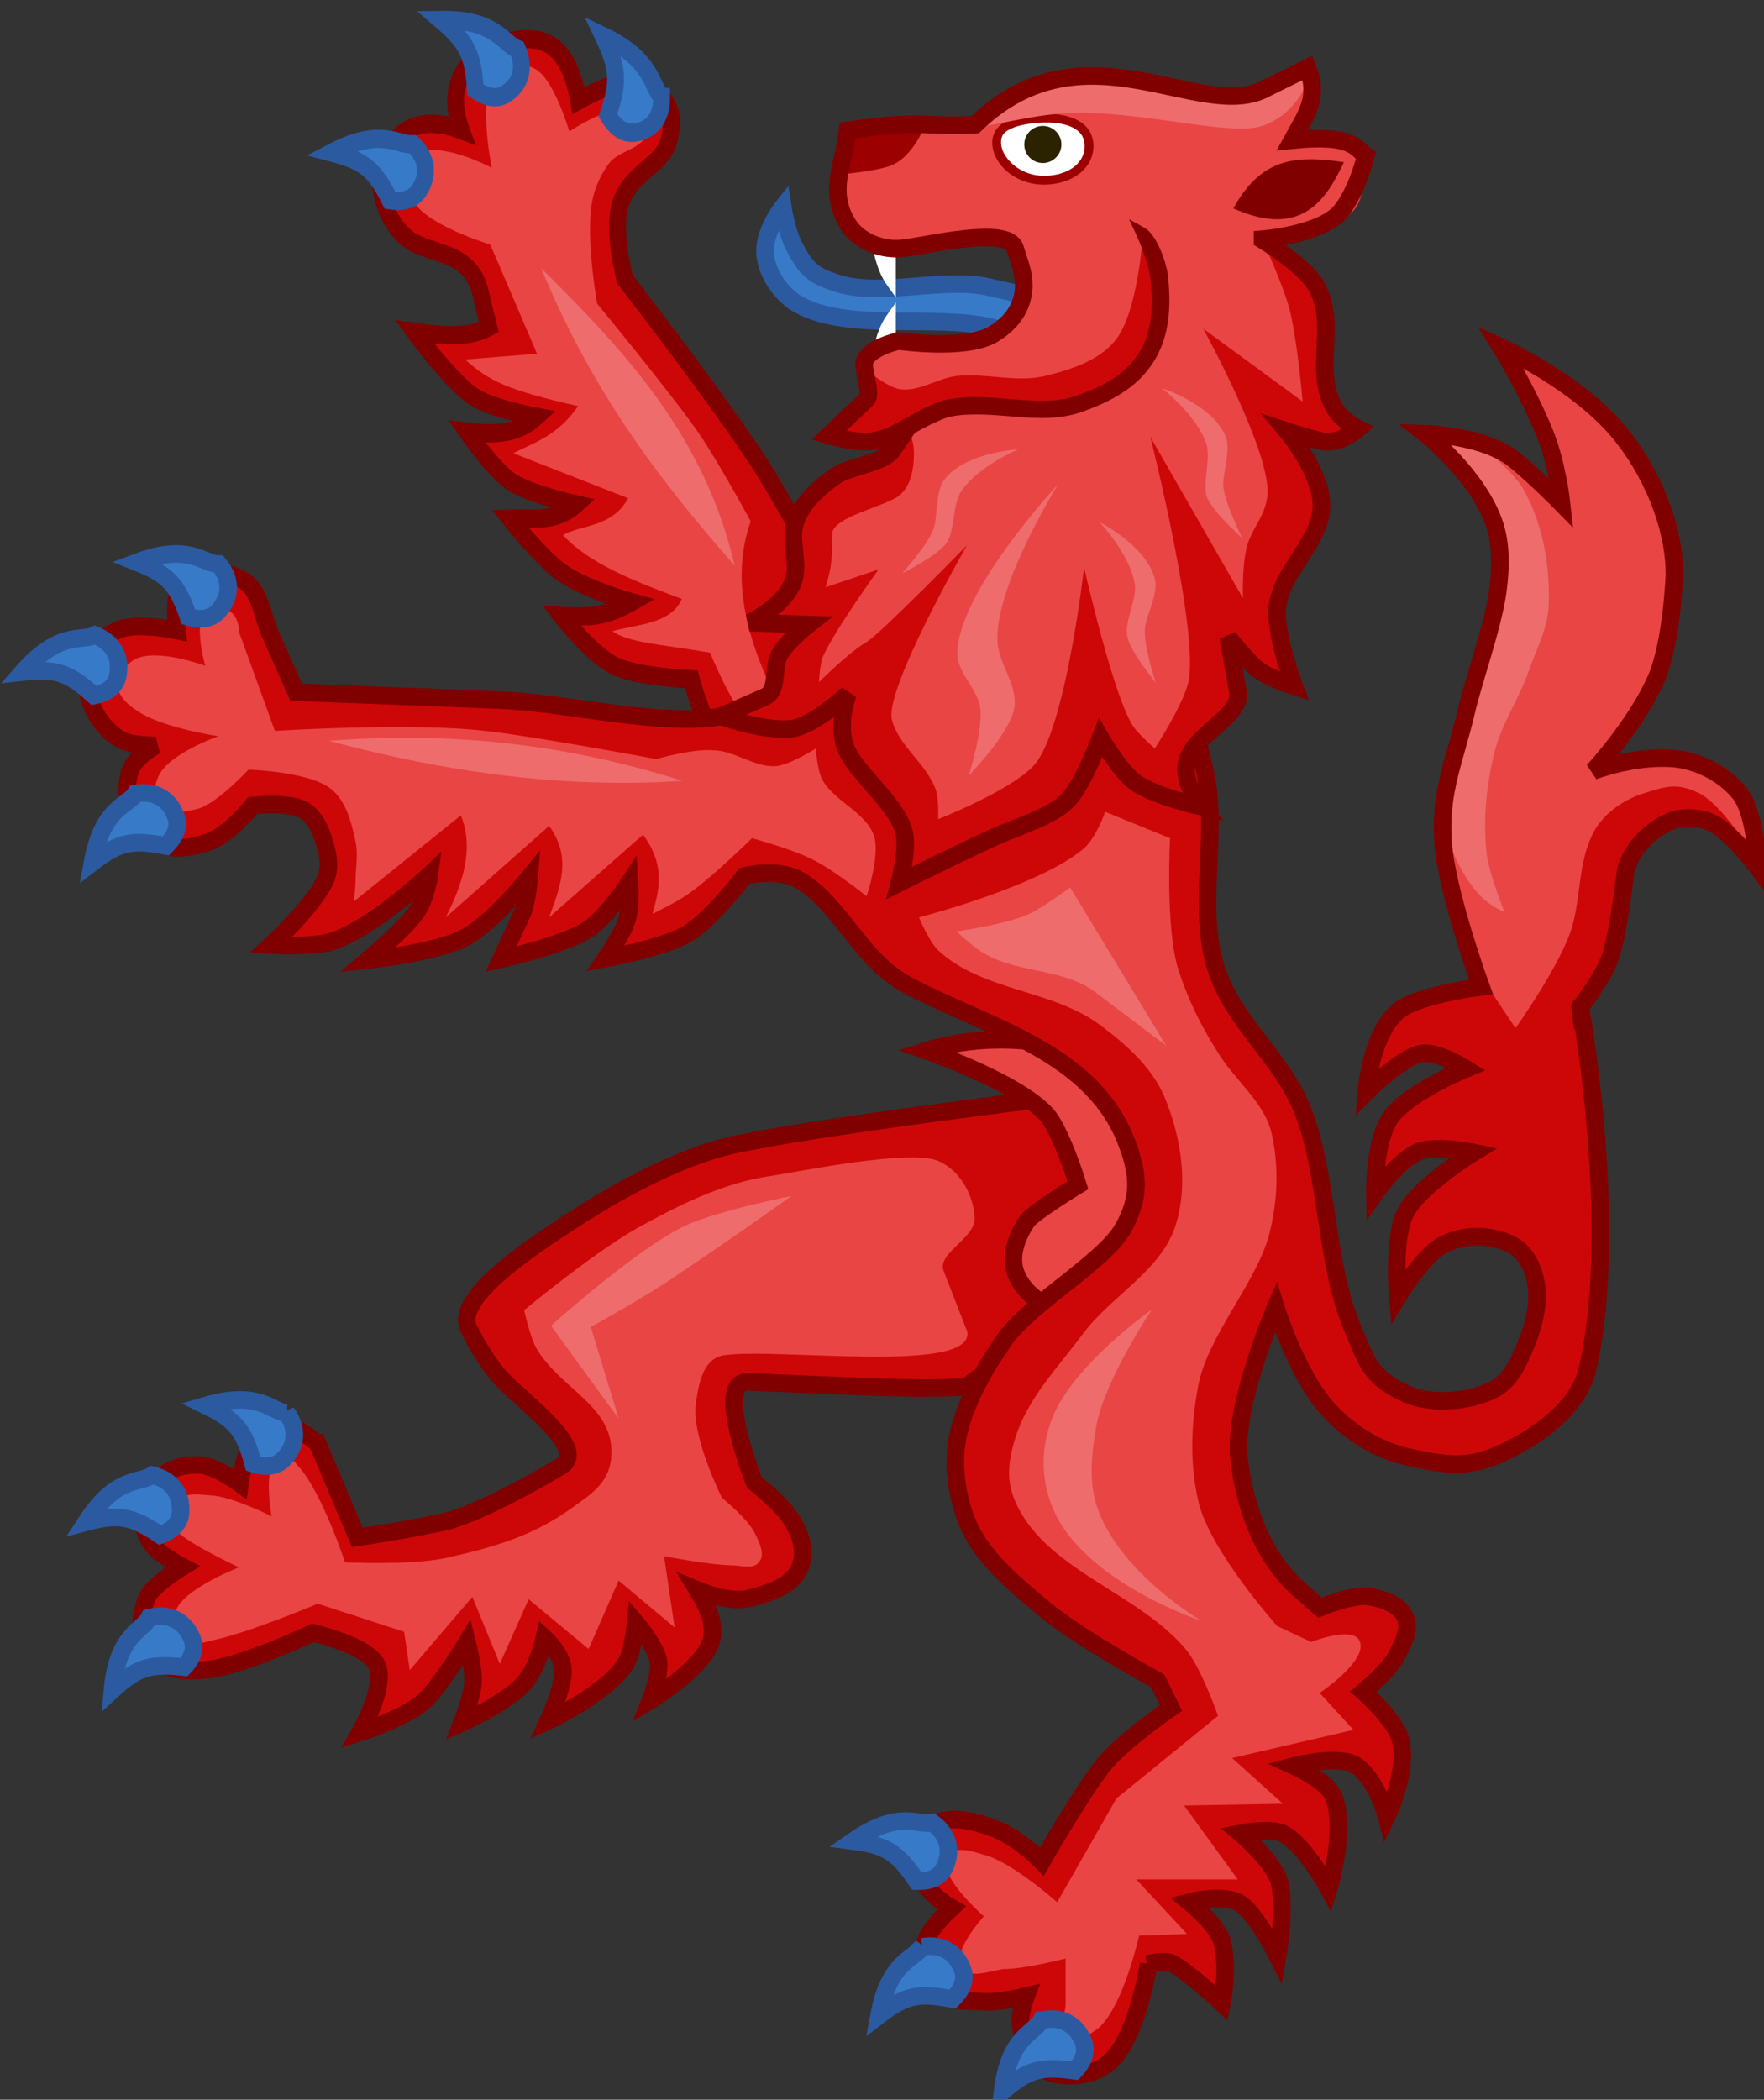 <?xml version="1.0" encoding="UTF-8" standalone="no"?>
<!-- Created with Inkscape (http://www.inkscape.org/) -->

<svg
   width="26.59"
   height="31.638"
   viewBox="0 0 26.59 31.638"
   version="1.1"
   id="svg23143"
   xmlns="http://www.w3.org/2000/svg"
   xmlns:svg="http://www.w3.org/2000/svg"
   xmlns:rdf="http://www.w3.org/1999/02/22-rdf-syntax-ns#"
   xmlns:cc="http://creativecommons.org/ns#"
   xmlns:dc="http://purl.org/dc/elements/1.1/">
  <rect x="0" y="0" width="26.59" height="31.638" fill="#333333" stroke="none"/>
  <defs
     id="defs23140" />
  <g
     id="layer1"
     transform="translate(0.002,0.002)">
    <g
       transform="matrix(0.265,0,0,0.265,-10.675,-94.36)"
       id="g13131">
      <g
         transform="matrix(0.989,-0.146,0.146,0.989,-621.96,106.05)"
         id="g13027">
        <path
           transform="translate(-265.27,-795.88)"
           d="m 889.96,1223.9 1.45,5.6 c 0,0 3.63,0 5.46,-0.2 2.51,-0.4 6.56,-2.1 6.56,-2.1 1.82,-0.7 -1.54,-3.9 -2.64,-5.5 -0.85,-1.3 -1.33,-2.9 -1.33,-2.9 -0.76,-1.7 3.13,-3.7 5.93,-5 3.58,-1.7 7.66,-3.2 11.16,-3.3 5.98,-0.3 20.03,0.1 20.03,0.1 l 0.65,5.4 -4.3,7 -5.27,2.7 c 0.76,1.1 -6.98,-0.6 -12.97,-1.7 -1.92,-0.4 -0.48,5.7 -0.48,5.7 0,0 1.34,1.4 1.78,2.4 0.44,1 0.6,2 0,2.9 -0.61,0.9 -2.05,1.1 -3.22,1.2 -1.17,0 -2.65,-0.9 -2.65,-0.9 0.38,0.9 0.69,1.8 0.45,2.7 -0.42,1.6 -4.01,3.1 -4.01,3.1 0,0 0.87,-1.5 0.76,-2.3 -0.13,-0.9 -0.95,-2.2 -0.95,-2.2 0,0 -0.32,1.3 -0.67,1.9 -0.98,1.7 -5.06,2.9 -5.06,2.9 0,0 1.11,-1.7 1.24,-2.7 0.13,-0.9 -0.77,-2 -0.77,-2 0,0 -0.56,1.5 -1.43,2.3 -1.05,1 -3.92,1.8 -3.92,1.8 0,0 0.8,-1.4 0.96,-2.2 0.16,-0.7 0,-2.3 0,-2.3 0,0 -1.9,2.3 -2.96,3 -1.29,0.8 -3.82,1.2 -3.82,1.2 0,0 1.82,-2.3 1.53,-3.6 -0.29,-1.2 -3.35,-2.4 -3.35,-2.4 0,0 -3.61,1.1 -5.82,1.2 -1.1,0 -2.54,-0.1 -3.16,-1 -0.84,-1.2 -0.82,-2.2 -0.1,-3.5 0.37,-0.7 2.29,-1.5 2.29,-1.5 0,0 -1.23,-0.9 -1.53,-1.5 -0.54,-1 -0.36,-2.1 0.29,-3 0.68,-1 1.77,-1.3 2.96,-1.1 0.88,0.1 2.2,1.4 2.2,1.4 0,0 0.81,-2.8 2,-3.1 1.16,-0.4 2.7,1.5 2.7,1.5 v 0 z"
           fill="#cd0707"
           stroke="#800000"
           id="path13013" />
        <path
           transform="translate(-265.27,-795.88)"
           d="m 927.45,1223 -0.82,-3.6 c -0.27,-1.1 2.13,-1.6 2.19,-2.8 0.1,-1.3 -0.45,-2.7 -1.5,-3.4 -1.37,-1 -8.04,-0.6 -9.72,-0.6 -2.57,0 -5.11,0.8 -7.53,1.7 -2.6,0.9 -7.38,3.8 -7.38,3.8 0,0 0.1,1.6 0.39,2.3 1.06,2.5 3.79,3.8 3.33,6.5 -0.28,1.6 -1.46,2.1 -2.63,2.7 -2.49,1.3 -4.84,1.6 -7.66,1.8 -2.1,0.1 -5.61,-0.6 -5.61,-0.6 0,0 -0.69,-4 -1.77,-5.7 -0.24,-0.4 -0.57,-1 -0.99,-0.9 -1.12,0.3 -0.99,3.4 -0.99,3.4 0,0 -2.12,-1.5 -3.34,-1.7 -0.85,-0.2 -1.5,-0.4 -1.97,0.3 -0.27,0.4 -0.48,1 -0.2,1.4 0.65,0.9 3.25,2.6 3.25,2.6 0,0 -3.1,0.7 -3.84,1.8 -0.39,0.6 -0.84,1.1 -0.39,1.7 0.39,0.4 1.34,0.5 1.96,0.4 2.18,-0.1 6.4,-1.2 6.4,-1.2 l 4.63,2.3 v 2.2 l 4.13,-3.6 0.99,4 2.16,-3.4 2.96,3.3 2.26,-3.6 2.76,3.1 v -4.1 c 0,0 2.51,0.9 3.84,1.1 0.48,0.1 1.13,0.4 1.47,0 0.4,-0.3 0.17,-1.1 0,-1.6 -0.27,-0.9 -1.57,-2.3 -1.57,-2.3 0,0 -1.21,-3.7 -0.69,-5.5 0.32,-1.1 0.76,-2.4 1.87,-2.5 2.84,-0.1 14.03,3.2 14.01,0.7 z"
           fill="#e94545"
           id="path13015" />
        <path
           transform="translate(-265.27,-795.88)"
           d="m 918.68,1213.9 c 0,0 -4.28,0.2 -6.29,0.8 -3.07,1 -8.32,4.5 -8.32,4.5 l 3.04,5.8 -0.81,-5.4 c 0,0 3.75,-1.4 5.48,-2.3 2.59,-1.2 6.9,-3.4 6.9,-3.4 z"
           fill="#ee6c6c"
           id="path13017" />
        <g
           fill="#377bc8"
           stroke="#2c5aa0"
           id="g13025">
          <path
             d="m 615.11,428.41 c 1.05,0.42 1.51,1.28 1.29,2.33 -0.11,0.52 -0.51,0.94 -1.34,1.11 -1.42,-1.28 -2.11,-1.56 -4.06,-1.34 2.1,-2.39 3.36,-1.71 4.11,-2.1 z"
             id="path13019" />
          <path
             d="m 613.76,436.41 c 1.13,-0.12 1.93,0.43 2.22,1.47 0.14,0.51 0,1.07 -0.67,1.6 -1.86,-0.48 -2.59,-0.41 -4.22,0.69 0.75,-3.09 2.18,-3.07 2.67,-3.76 z"
             id="path13021" />
          <path
             d="m 623.19,426.01 c 0.52,1.01 0.3,1.95 -0.56,2.6 -0.42,0.32 -1,0.37 -1.74,0 -0.23,-1.9 -0.56,-2.56 -2.18,-3.67 3.16,-0.43 3.66,0.91 4.48,1.11 z"
             id="path13023" />
        </g>
      </g>
      <g
         transform="matrix(0.83,0.183,-0.168,0.904,-336.85,485.37)"
         stroke-width="1.132"
         id="g13043">
        <path
           d="m 469.89,-189.44 c 0,0 -3.21,0 -4.5,-0.78 -1.4,-0.82 -2.9,-3.71 -2.9,-3.71 0,0 -3.54,0.57 -5.17,0.22 -1.7,-0.37 -4.14,-2.32 -4.14,-2.32 1.63,-0.24 2.85,-0.48 4.42,-1.76 0,0 -3.14,-0.16 -4.92,-0.85 -1.56,-0.6 -4.09,-2.58 -4.09,-2.58 1.45,-0.36 3.01,-0.32 4.16,-1.74 0,0 -3.08,0 -4.47,-0.48 -1.39,-0.5 -3.59,-2.46 -3.59,-2.46 1.69,-0.14 3.29,-0.46 4.38,-1.82 0,0 -3.12,0.1 -4.43,-0.41 -1.82,-0.72 -4.61,-3.1 -4.61,-3.1 1.75,-0.13 3.5,-0.28 4.82,-1.28 l -0.98,-2 c -1.19,-2.41 -3.68,-1.56 -5.34,-2.22 -1.62,-0.66 -2.53,-2.44 -2.62,-3.43 -0.16,-1.77 0.74,-4.45 4.72,-3.89 -1.98,-3.01 0.1,-5.18 2.18,-6.04 2.02,-0.84 3.8,-0.61 5.18,2.69 0,0 1.84,-1.49 2.84,-1.71 1.39,-0.31 2.96,0.15 3.45,1.45 0.2,0.54 0.28,1.65 -0.1,2.32 -0.54,1.06 -1.73,1.78 -2.12,3.33 -0.44,1.75 1.18,4.8 1.18,4.8 0,0 7.64,6.05 11.15,9.37 1.87,1.76 5.26,5.58 5.26,5.58 l 0.19,-0.11 h 7.57 l 0.68,12.77 -8.24,0.16 z"
           fill="#cd0707"
           stroke="#800000"
           stroke-width="1.132"
           id="path13029" />
        <path
           transform="translate(-265.27,-795.88)"
           d="m 728.67,600.09 c 0,0 2.14,3.01 3.34,3.58 1.15,0.55 3.35,0 3.35,0 l -0.72,-1.55 h -0.95 c -2.5,-3 -4.63,-6.52 -3.95,-10.51 0,0 -2.83,-3.14 -4.53,-4.66 -2.25,-1.99 -8.24,-6.44 -8.24,-6.44 0,0 -1.38,-3.33 -1.56,-5.62 -0.1,-1.01 0.14,-2.08 0.6,-2.98 0.48,-0.93 1.89,-1.26 2.15,-2.27 0.1,-0.32 0,-0.71 -0.24,-0.96 -0.25,-0.3 -0.68,-0.5 -1.07,-0.47 -1.48,0.1 -3.82,2.26 -3.82,2.26 0,0 -1.47,-2.63 -2.75,-3.22 -0.54,-0.25 -1.24,-0.23 -1.79,0 -0.52,0.22 -1.03,0.66 -1.2,1.19 -0.51,1.72 1.08,5.26 1.08,5.26 0,0 -3.45,-0.88 -4.78,0 -0.5,0.33 -0.76,1.07 -0.71,1.67 0,0.66 0.53,1.29 1.07,1.67 1.47,1.05 5.26,1.32 5.26,1.32 l 4.41,5.97 -4.65,1.31 c 1.77,0.97 3.16,1.29 8,1.31 -0.99,2.07 -2.43,2.78 -3.7,3.71 l 8.12,1.19 c -0.71,2.03 -2.83,2.22 -3.83,3.1 2.06,1.37 5.3,1.84 8.6,2.27 -0.44,1.67 -2.55,2.09 -4.18,2.87 1.19,0.49 3.27,0.15 6.69,0 z"
           fill="#e94545"
           id="path13031" />
        <path
           d="m 463.96,-201.37 c -3.57,-7.42 -9.76,-11.44 -16.38,-15.4 5.16,7.2 10.97,11.62 16.38,15.4 z"
           fill="#ee6c6c"
           id="path13033" />
        <g
           fill="#377bc8"
           stroke="#2c5aa0"
           id="g13041">
          <path
             d="m 453.42,-228.71 c 0.27,1.26 -0.27,2.17 -1.41,2.52 -0.57,0.17 -1.23,0 -1.91,-0.71 0.33,-2.1 0.16,-2.92 -1.28,-4.72 3.61,0.78 3.75,2.38 4.6,2.91 z"
             id="path13035" />
          <path
             d="m 443.34,-229.69 c 0.76,1.04 0.66,2.09 -0.24,2.88 -0.45,0.39 -1.11,0.51 -2.03,0.14 -0.57,-2.04 -1.06,-2.72 -3.12,-3.76 3.61,-0.79 4.4,0.61 5.39,0.74 z"
             id="path13037" />
          <path
             d="m 437.61,-222.55 c 1.13,0.63 1.47,1.62 0.98,2.72 -0.24,0.54 -0.8,0.92 -1.79,0.97 -1.37,-1.62 -2.1,-2.03 -4.4,-2.11 2.95,-2.23 4.25,-1.29 5.21,-1.58 z"
             id="path13039" />
        </g>
      </g>
      <g
         transform="translate(-561.88,2.108)"
         id="g13083">
        <g
           id="g13059">
          <path
             d="m 667.08,427.24 c 0,0 -3.22,1.88 -5.27,0.99 -0.89,-0.38 -1.72,-1.2 -1.95,-2.13 -0.22,-0.91 0.19,-1.94 0.72,-2.71 0.34,-0.49 2.89,-2.04 2.89,-2.04 0,0 -0.69,-2.31 -1.51,-3.65 -1.21,-1.96 -7.1,-4 -7.1,-4 2.4,-0.75 5.19,-0.84 8.02,-0.17 l 4.78,5.84 z"
             fill="#e94545"
             stroke="#800000"
             id="path13045" />
          <path
             d="m 667.44,465.62 c 0,0 1.04,-0.25 1.45,0 1.06,0.64 2.77,2.24 2.77,2.24 0,0 0.42,-1.97 0,-3.53 -0.27,-0.93 -1.85,-2.22 -1.85,-2.22 0,0 2.03,-0.54 2.96,0.13 0.91,0.66 2.06,2.95 2.06,2.95 0,0 0.44,-2.52 0.13,-4.09 -0.23,-1.2 -2.24,-2.9 -2.24,-2.9 0,0 1.66,-0.34 2.38,0 1.24,0.58 2.63,3.16 2.63,3.16 0,0 1.05,-3.39 0.27,-5.28 -0.36,-0.86 -2.24,-1.71 -2.24,-1.71 0,0 2.59,-0.69 3.56,0 1.18,0.83 1.71,2.9 1.71,2.9 0,0 1.23,-2.52 0.8,-4.35 -0.27,-1.13 -2.12,-2.77 -2.12,-2.77 0,0 1.43,-1.19 1.85,-1.98 0.36,-0.68 0.84,-1.54 0.53,-2.25 -0.32,-0.72 -1.28,-1.06 -2.06,-1.18 -0.95,-0.14 -2.8,0.63 -2.8,0.63 l -1.15,-1.01 c -2.03,-1.77 -3.14,-4.64 -3.45,-7.52 -0.32,-2.98 2.09,-8.56 2.09,-8.56 0,0 1.12,3.64 2.85,5.66 1.21,1.42 2.95,2.5 4.77,2.89 2.33,0.5 3.51,0.63 5.64,-0.43 1.92,-0.96 4,-2.53 4.48,-4.62 1.91,-8.23 -0.56,-21.55 -0.43,-20.53 0,0 1.33,-1.71 1.73,-2.89 0.48,-1.42 0.87,-4.92 0.87,-4.92 0.32,-1.19 1.34,-2.24 2.46,-2.75 0.7,-0.31 1.59,-0.28 2.31,0 1.17,0.47 2.75,2.61 2.75,2.61 0,0 -0.13,-3.06 -1.01,-4.2 -0.91,-1.15 -2.45,-1.93 -3.91,-2.02 -2.24,-0.14 -4.45,0.72 -4.45,0.72 0,0 2.44,-2.63 3.58,-5.24 0.9,-2.06 1.04,-5.94 1.04,-5.94 0,-2.81 -1.35,-5.97 -3.25,-8.2 -2.41,-2.82 -6.63,-4.73 -6.63,-4.73 0,0 1.54,2.5 2.53,4.97 0.69,1.72 0.93,3.93 0.93,3.93 0,0 -1.42,-1.45 -2.66,-2.47 -1.72,-1.41 -5.1,-1.5 -5.1,-1.5 0,0 2.93,2.31 3.9,5.02 0.44,1.21 0.41,2.58 0.24,3.86 -0.26,2.01 -1.34,4.97 -1.81,6.95 -0.65,2.76 -1.48,4.44 -1.32,7.27 0.16,2.87 2.17,8.35 2.17,8.35 0,0 -3.31,0.43 -4.52,1.24 -1.73,1.15 -2.01,4.75 -2.01,4.75 0,0 1.9,-1.91 3.09,-2.19 0.88,-0.21 2.59,0.86 2.59,0.86 0,0 -3.38,1.38 -4.32,2.81 -0.93,1.41 -0.87,4.27 -0.87,4.27 0,0 1.23,-1.76 2.38,-2.32 0.97,-0.48 3.24,0 3.24,0 0,0 -3.11,1.9 -3.89,3.45 -0.72,1.42 -0.43,4.76 -0.43,4.76 0,0 1.41,-2.33 2.56,-2.95 0.82,-0.44 1.89,-0.59 2.81,-0.39 0.85,0.18 1.5,0.44 1.97,1.18 0.86,1.33 0.69,3.08 0,4.75 -0.5,1.22 -0.93,2.3 -2.16,2.81 -1.53,0.63 -3.49,0.74 -4.96,0 -1.84,-0.93 -2.01,-1.78 -2.81,-3.68 -1.54,-3.63 -1.37,-8.64 -2.81,-12.31 -1.2,-3.05 -4.03,-5.07 -4.97,-8.21 -0.97,-3.24 0,-6.8 -0.43,-10.15 -0.29,-2.08 -1.44,-5.27 -1.73,-7.35 -0.23,-1.64 0,-3.67 0,-3.67 l -14.55,-0.76 -7.84,6.94 c 0,0 -2.99,0.81 -4.52,0.9 -3.73,0.22 -8.02,-0.9 -11.75,-1.05 C 626.45,393.6 619,393.32 619,393.32 l -1.43,-3.21 c -0.55,-1.22 -0.58,-2.69 -1.78,-3.27 -0.94,-0.45 -2.34,-0.68 -3.12,0 -0.76,0.65 -0.45,2.97 -0.45,2.97 0,0 -2.4,-0.51 -3.42,0 -1.1,0.55 -1.76,1.29 -1.78,2.53 0,1.45 0.79,3.04 2.08,3.71 0.57,0.3 1.93,0.3 1.93,0.3 0,0 -1.18,0.58 -1.48,1.48 -0.4,1.16 0,2.73 0.89,3.57 1.07,0.99 2.18,0.9 3.56,0.44 1.17,-0.38 2.53,-2.08 2.53,-2.08 0,0 2.13,-0.24 2.97,0.3 0.67,0.44 0.98,1.31 1.19,2.08 0.15,0.57 0.23,1.23 0,1.78 -0.62,1.49 -3.11,3.77 -3.11,3.77 0,0 2.41,0.16 3.52,-0.22 2.34,-0.79 5.48,-3.76 5.48,-3.76 0,0 -0.19,1.41 -0.8,2.2 -0.76,1.01 -2.7,2.64 -2.7,2.64 0,0 3.69,-0.39 5.43,-1.23 1.55,-0.75 3.75,-3.47 3.75,-3.47 0,0 -0.1,1.32 -0.38,2 -0.38,0.81 -1.23,2.65 -1.23,2.65 0,0 3.33,-0.74 4.81,-1.6 1.13,-0.66 2.51,-2.77 2.51,-2.77 0,0 0.1,1.45 -0.18,2.2 -0.2,0.68 -1.18,2.13 -1.18,2.13 0,0 3.18,-0.59 4.54,-1.34 1.39,-0.76 3.36,-3.36 3.36,-3.36 0,0 1.87,-0.46 3.08,0.22 2.38,1.35 3.45,4.54 6.23,6.02 4.52,2.39 10.54,3.76 12.46,9.02 0.67,1.81 0.71,3.03 -0.21,4.73 -1.13,2.07 -5.88,4.59 -7.09,6.87 0,0 -1.9,2.6 -2.37,5.16 -0.29,1.63 0,3.43 0.65,4.94 0.89,1.93 2.67,3.36 4.3,4.73 1.94,1.63 6.44,4.08 6.44,4.08 l 0.76,1.54 c 0,0 -2.84,1.95 -3.91,3.33 -1.31,1.69 -3.43,5.41 -3.43,5.41 0,0 -1.32,-1.38 -2.78,-1.91 -1.13,-0.42 -2.74,-0.83 -3.61,0 -0.83,0.79 -0.89,1.74 -0.47,2.82 0.37,0.96 1.72,1.72 1.72,1.72 0,0 -1.12,1.04 -1.41,1.73 -0.35,0.82 -0.34,1.92 0.16,2.66 0.67,0.99 1.79,0.86 2.98,0.94 0.84,0.1 2.51,-0.31 2.51,-0.31 0,0 -0.38,0.99 -0.32,1.57 0.11,0.9 0.33,2.02 1.1,2.5 1.07,0.67 2.74,0.57 3.76,-0.15 1.75,-1.23 2.43,-5.76 2.43,-5.76 v 0 z"
             fill="#cd0707"
             id="path13047" />
          <path
             transform="translate(-265.27,-795.88)"
             d="m 916.72,1200.8 c 0,0 0.77,-2.3 0.43,-3.4 -0.45,-1.4 -2.33,-2 -2.99,-3.3 -0.26,-0.6 -0.33,-1.7 -0.33,-1.7 0,0 -1.41,0.9 -2.24,1 -1.25,0.1 -2.38,-0.9 -3.63,-0.9 -1.09,-0.1 -3.21,0.5 -3.21,0.5 0,0 -6.95,-1.3 -9.72,-1.6 -4.25,-0.5 -11.97,0 -11.97,0 l -2.03,-5.6 c 0,0 0,-0.9 -0.54,-1.2 -0.38,-0.3 -1.07,-0.4 -1.39,0 -0.69,0.7 0,3.1 0,3.1 0,0 -2.64,-1 -3.95,-0.4 -0.53,0.3 -1.06,0.8 -1.07,1.4 0,0.6 0.57,1.2 1.07,1.5 1.33,1 4.7,1.5 4.7,1.5 0,0 -2.87,1 -3.42,2.3 -0.23,0.5 -0.39,1.3 0,1.7 0.54,0.5 1.6,0.3 2.35,0.1 1.12,-0.4 2.78,-2.2 2.78,-2.2 0,0 3.45,0.1 4.7,1.1 0.86,0.7 1.16,1.9 1.39,3 0.16,0.7 0,1.5 0,2.2 0,0.4 -0.1,1.2 -0.1,1.2 l 6.09,-4.9 c 0.77,1.9 0.1,3.9 -0.86,5.8 l 5.88,-5.2 c 1.32,1.8 0.62,3.5 0,5.2 l 5.34,-4.7 c 1.27,1.7 0.94,3.1 0.54,4.5 0,0 1.47,-0.7 2.13,-1.2 1.29,-0.9 3.53,-3.1 3.53,-3.1 0,0 2.2,0.6 3.21,1.1 1.19,0.5 3.31,2.2 3.31,2.2 z"
             fill="#e94545"
             id="path13049" />
          <path
             d="m 640.98,398.36 c -6.88,-2.18 -13.38,-2.79 -20.12,-2.28 7.78,2.09 14.28,2.66 20.12,2.28 z"
             fill="#ee6c6c"
             id="path13051" />
          <path
             transform="translate(-265.27,-795.88)"
             d="m 936.71,1247.4 c 0,0 -0.91,-2.6 -1.77,-3.7 -2.59,-3.2 -7.81,-4.5 -9.63,-8.2 -0.66,-1.3 -0.58,-2.4 -0.16,-3.8 0.67,-2.3 2.45,-4.1 3.86,-6 1.63,-2.2 4.47,-3.6 5.29,-6.2 0.73,-2.3 0.32,-5 -0.64,-7.3 -0.73,-1.7 -2.2,-3 -3.69,-4.1 -2.7,-2 -6.66,-1.9 -9.15,-4.2 -0.55,-0.5 -1.12,-1.9 -1.12,-1.9 0,0 7.01,-1.8 9.47,-4 0.68,-0.7 1.12,-2 1.12,-2 l 3.69,1.5 c 0,0 -0.28,5.1 0.48,7.5 0.55,1.7 1.3,3.2 2.25,4.7 0.98,1.6 2.64,2.8 3.05,4.6 0.43,1.9 0.34,3.9 -0.16,5.8 -0.74,2.7 -3.47,5.7 -4.01,8.5 -0.43,2.2 -0.49,4.5 0,6.6 0.63,2.8 4.49,7.1 4.49,7.1 l 1.93,0.9 c 0,0 2.29,-0.9 2.73,-0.1 0.6,1.1 -2.25,3 -2.25,3 l 1.92,2.1 -6.9,1.6 2.89,2.6 -5.62,0.1 3.05,4.2 h -5.77 l 2.88,3.1 -2.72,0.1 c 0,0 -0.87,3.9 -2.25,5.2 -0.5,0.4 -1.38,1 -1.93,0.6 -0.52,-0.4 0,-1.3 0,-1.9 v -2.6 c 0,0 -2.33,0.6 -3.53,0.6 -0.8,0.1 -1.99,0.6 -2.41,-0.1 -0.54,-0.9 1.29,-2.9 1.29,-2.9 0,0 -1.72,-1.5 -2.09,-2.6 -0.11,-0.3 -0.23,-0.7 0,-0.9 0.49,-0.5 1.42,-0.2 2.09,0 1.59,0.4 4.17,2.7 4.17,2.7 l 3.37,-5.9 z"
             fill="#e94545"
             id="path13053" />
          <path
             transform="translate(-265.27,-795.88)"
             d="m 966.9,1198.1 c 0,0 -1.59,-2.6 -2.91,-3.2 -1.29,-0.6 -1.92,-0.3 -3.24,0.1 -1.12,0.4 -2.23,1.2 -2.75,2.3 -0.79,1.6 -0.66,3.5 -1.14,5.2 -0.59,2.1 -3.23,5.8 -3.23,5.8 l -2.27,-3.4 0.27,0.3 -2.06,-5.6 v -4 l 1.49,-5.9 1.49,-5.5 v -2.9 l -1.26,-3.5 -2.98,-3.2 4.58,0.9 3.32,2.8 -1.15,-4.1 -2.06,-4.4 4.69,2.7 4.23,5.7 0.92,5.3 -1.72,6.2 -2.51,3.5 h 5.14 l 2.86,1.9 z"
             fill="#e94545"
             id="path13055" />
          <path
             transform="translate(-265.27,-795.88)"
             d="m 950.72,1174.5 c 0,0 2.56,1.8 3.32,3.1 1.11,1.9 1.55,4.3 1.48,6.5 0,1.4 -0.69,2.6 -1.14,3.9 -0.56,1.6 -1.55,3 -1.94,4.6 -0.46,1.8 -0.66,3.8 -0.46,5.7 0.12,1.2 1.03,3.4 1.03,3.4 -1.18,-0.5 -2.37,-1.5 -3.55,-5 v -2.3 l 1.95,-5.7 1.48,-5.5 -0.23,-3.3 -2.17,-3.5 -1.71,-1.8 z"
             fill="#ee6c6c"
             id="path13057" />
        </g>
        <path
           d="m 667.44,465.62 c 0,0 1.04,-0.25 1.45,0 1.06,0.64 2.77,2.24 2.77,2.24 0,0 0.42,-1.97 0,-3.53 -0.27,-0.93 -1.85,-2.22 -1.85,-2.22 0,0 2.03,-0.54 2.96,0.13 0.91,0.66 2.06,2.95 2.06,2.95 0,0 0.44,-2.52 0.13,-4.09 -0.23,-1.2 -2.24,-2.9 -2.24,-2.9 0,0 1.66,-0.34 2.38,0 1.24,0.58 2.63,3.16 2.63,3.16 0,0 1.05,-3.39 0.27,-5.28 -0.36,-0.86 -2.24,-1.71 -2.24,-1.71 0,0 2.59,-0.69 3.56,0 1.18,0.83 1.71,2.9 1.71,2.9 0,0 1.23,-2.52 0.8,-4.35 -0.27,-1.13 -2.12,-2.77 -2.12,-2.77 0,0 1.43,-1.19 1.85,-1.98 0.36,-0.68 0.84,-1.54 0.53,-2.25 -0.32,-0.72 -1.28,-1.06 -2.06,-1.18 -0.95,-0.14 -2.8,0.63 -2.8,0.63 l -1.15,-1.01 c -2.03,-1.77 -3.14,-4.64 -3.45,-7.52 -0.32,-2.98 2.09,-8.56 2.09,-8.56 0,0 1.12,3.64 2.85,5.66 1.21,1.42 2.95,2.5 4.77,2.89 2.33,0.5 3.51,0.63 5.64,-0.43 1.92,-0.96 4,-2.53 4.48,-4.62 1.91,-8.23 -0.56,-21.55 -0.43,-20.53 0,0 1.33,-1.71 1.73,-2.89 0.48,-1.42 0.87,-4.92 0.87,-4.92 0.32,-1.19 1.34,-2.24 2.46,-2.75 0.7,-0.31 1.59,-0.28 2.31,0 1.17,0.47 2.75,2.61 2.75,2.61 0,0 -0.13,-3.06 -1.01,-4.2 -0.91,-1.15 -2.45,-1.93 -3.91,-2.02 -2.24,-0.14 -4.45,0.72 -4.45,0.72 0,0 2.44,-2.63 3.58,-5.24 0.9,-2.06 1.04,-5.94 1.04,-5.94 0,-2.81 -1.35,-5.97 -3.25,-8.2 -2.41,-2.82 -6.63,-4.73 -6.63,-4.73 0,0 1.54,2.5 2.53,4.97 0.69,1.72 0.93,3.93 0.93,3.93 0,0 -1.42,-1.45 -2.66,-2.47 -1.72,-1.41 -5.1,-1.5 -5.1,-1.5 0,0 2.93,2.31 3.9,5.02 0.44,1.21 0.41,2.58 0.24,3.86 -0.26,2.01 -1.34,4.97 -1.81,6.95 -0.65,2.76 -1.48,4.44 -1.32,7.27 0.16,2.87 2.17,8.35 2.17,8.35 0,0 -3.31,0.43 -4.52,1.24 -1.73,1.15 -2.01,4.75 -2.01,4.75 0,0 1.9,-1.91 3.09,-2.19 0.88,-0.21 2.59,0.86 2.59,0.86 0,0 -3.38,1.38 -4.32,2.81 -0.93,1.41 -0.87,4.27 -0.87,4.27 0,0 1.23,-1.76 2.38,-2.32 0.97,-0.48 3.24,0 3.24,0 0,0 -3.11,1.9 -3.89,3.45 -0.72,1.42 -0.43,4.76 -0.43,4.76 0,0 1.41,-2.33 2.56,-2.95 0.82,-0.44 1.89,-0.59 2.81,-0.39 0.85,0.18 1.5,0.44 1.97,1.18 0.86,1.33 0.69,3.08 0,4.75 -0.5,1.22 -0.93,2.3 -2.16,2.81 -1.53,0.63 -3.49,0.74 -4.96,0 -1.84,-0.93 -2.01,-1.78 -2.81,-3.68 -1.54,-3.63 -1.37,-8.64 -2.81,-12.31 -1.2,-3.05 -4.03,-5.07 -4.97,-8.21 -0.97,-3.24 0,-6.8 -0.43,-10.15 -0.29,-2.08 -1.44,-5.27 -1.73,-7.35 -0.23,-1.64 0,-3.67 0,-3.67 l -14.55,-0.76 -7.84,6.94 c 0,0 -2.99,0.81 -4.52,0.9 -3.73,0.22 -8.02,-0.9 -11.75,-1.05 C 626.45,393.6 619,393.32 619,393.32 l -1.43,-3.21 c -0.55,-1.22 -0.58,-2.69 -1.78,-3.27 -0.94,-0.45 -2.34,-0.68 -3.12,0 -0.76,0.65 -0.45,2.97 -0.45,2.97 0,0 -2.4,-0.51 -3.42,0 -1.1,0.55 -1.76,1.29 -1.78,2.53 0,1.45 0.79,3.04 2.08,3.71 0.57,0.3 1.93,0.3 1.93,0.3 0,0 -1.18,0.58 -1.48,1.48 -0.4,1.16 0,2.73 0.89,3.57 1.07,0.99 2.18,0.9 3.56,0.44 1.17,-0.38 2.53,-2.08 2.53,-2.08 0,0 2.13,-0.24 2.97,0.3 0.67,0.44 0.98,1.31 1.19,2.08 0.15,0.57 0.23,1.23 0,1.78 -0.62,1.49 -3.11,3.77 -3.11,3.77 0,0 2.41,0.16 3.52,-0.22 2.34,-0.79 5.48,-3.76 5.48,-3.76 0,0 -0.19,1.41 -0.8,2.2 -0.76,1.01 -2.7,2.64 -2.7,2.64 0,0 3.69,-0.39 5.43,-1.23 1.55,-0.75 3.75,-3.47 3.75,-3.47 0,0 -0.1,1.32 -0.38,2 -0.38,0.81 -1.23,2.65 -1.23,2.65 0,0 3.33,-0.74 4.81,-1.6 1.13,-0.66 2.51,-2.77 2.51,-2.77 0,0 0.1,1.45 -0.18,2.2 -0.2,0.68 -1.18,2.13 -1.18,2.13 0,0 3.18,-0.59 4.54,-1.34 1.39,-0.76 3.36,-3.36 3.36,-3.36 0,0 1.87,-0.46 3.08,0.22 2.38,1.35 3.45,4.54 6.23,6.02 4.52,2.39 10.54,3.76 12.46,9.02 0.67,1.81 0.71,3.03 -0.21,4.73 -1.13,2.07 -5.88,4.59 -7.09,6.87 0,0 -1.9,2.6 -2.37,5.16 -0.29,1.63 0,3.43 0.65,4.94 0.89,1.93 2.67,3.36 4.3,4.73 1.94,1.63 6.44,4.08 6.44,4.08 l 0.76,1.54 c 0,0 -2.84,1.95 -3.91,3.33 -1.31,1.69 -3.43,5.41 -3.43,5.41 0,0 -1.32,-1.38 -2.78,-1.91 -1.13,-0.42 -2.74,-0.83 -3.61,0 -0.83,0.79 -0.89,1.74 -0.47,2.82 0.37,0.96 1.72,1.72 1.72,1.72 0,0 -1.12,1.04 -1.41,1.73 -0.35,0.82 -0.34,1.92 0.16,2.66 0.67,0.99 1.79,0.86 2.98,0.94 0.84,0.1 2.51,-0.31 2.51,-0.31 0,0 -0.38,0.99 -0.32,1.57 0.11,0.9 0.33,2.02 1.1,2.5 1.07,0.67 2.74,0.57 3.76,-0.15 1.75,-1.23 2.43,-5.76 2.43,-5.76 v 0 z"
           fill="none"
           stroke="#800000"
           id="path13061" />
        <g
           fill="#377bc8"
           stroke="#2c5aa0"
           id="g13069">
          <path
             d="m 614.59,386.03 c 0.73,0.87 0.72,1.84 0,2.66 -0.35,0.41 -0.9,0.58 -1.71,0.35 -0.64,-1.82 -1.11,-2.39 -2.93,-3.11 2.98,-1.12 3.76,0.1 4.61,0.1 z"
             id="path13063" />
          <path
             d="m 607.56,390.07 c 1.05,0.42 1.51,1.28 1.29,2.33 -0.11,0.52 -0.51,0.94 -1.34,1.11 -1.42,-1.28 -2.11,-1.56 -4.06,-1.34 2.1,-2.39 3.36,-1.71 4.11,-2.1 z"
             id="path13065" />
          <path
             d="m 609.87,399.08 c 1.12,-0.18 1.95,0.32 2.3,1.34 0.17,0.5 0,1.07 -0.58,1.64 -1.88,-0.37 -2.62,-0.26 -4.17,0.93 0.57,-3.14 2,-3.19 2.45,-3.91 z"
             id="path13067" />
        </g>
        <path
           transform="translate(-265.27,-795.88)"
           d="m 921.84,1202.8 c 0,0 1.04,1 1.66,1.3 1.94,1.1 4.51,0.8 6.29,2.2 l 3.97,3 -5.46,-9 c 0,0 -1.48,1.1 -2.32,1.5 -1.31,0.6 -4.14,1 -4.14,1 z"
           fill="#ee6c6c"
           id="path13071" />
        <path
           transform="translate(-265.27,-795.88)"
           d="m 932.94,1224.3 c 0,0 -4.41,3.1 -5.63,6.1 -0.69,1.7 -0.7,3.5 0,5.2 1.76,4.2 8.45,6.4 8.45,6.4 0,0 -4.78,-2.8 -5.97,-6.6 -0.44,-1.4 -0.26,-3 0,-4.5 0.48,-2.6 3.15,-6.6 3.15,-6.6 z"
           fill="#ee6c6c"
           id="path13073" />
        <g
           fill="#377bc8"
           stroke="#2c5aa0"
           id="g13081">
          <path
             d="m 655.18,457.59 c 0.92,0.66 1.16,1.6 0.69,2.57 -0.23,0.48 -0.72,0.79 -1.56,0.76 -1.08,-1.59 -1.68,-2.03 -3.62,-2.28 2.61,-1.82 3.66,-0.85 4.49,-1.05 z"
             id="path13075" />
          <path
             d="m 654.62,464.65 c 1.12,-0.18 1.95,0.33 2.3,1.34 0.17,0.51 0,1.07 -0.58,1.64 -1.89,-0.37 -2.62,-0.27 -4.18,0.92 0.58,-3.13 2.01,-3.18 2.46,-3.9 z"
             id="path13077" />
          <path
             d="m 661.39,468.83 c 1.11,-0.25 1.97,0.2 2.38,1.2 0.2,0.49 0.1,1.06 -0.48,1.67 -1.9,-0.26 -2.63,-0.1 -4.11,1.18 0.38,-3.16 1.81,-3.3 2.21,-4.05 z"
             id="path13079" />
        </g>
      </g>
      <g
         transform="translate(-561.78,3.167)"
         id="g13129">
        <path
           d="m 665.66,370.84 c 0,0 -5.27,-1.13 -7.39,-1.62 -2.5,-0.58 -6.11,0.58 -8.55,-0.2 -1.44,-0.46 -1.79,-0.78 -2.49,-2.11 -0.43,-0.83 -0.65,-2.23 -0.65,-2.23 0,0 -1.18,1.49 -0.99,2.79 0.16,1.13 0.97,2.26 1.97,2.79 2.81,1.5 7.71,0.51 10.81,1.23 2.16,0.5 4.78,3.55 4.78,3.55 z"
           fill="#377bc8"
           stroke="#2c5aa0"
           id="path13085" />
        <g
           fill="#ffffff"
           id="g13091">
          <path
             d="m 651.57,373.61 c 0.4,-2.46 0.93,-2.7 1.44,-3.51 v 3.46 l -1.46,0.1 v 0 z"
             id="path13087" />
          <path
             d="m 651.57,366.31 c 0.4,2.46 0.93,2.7 1.44,3.51 v -3.46 l -1.46,-0.1 v 0 z"
             id="path13089" />
        </g>
        <path
           d="m 643.05,393.62 2.53,-1.11 c 0.72,-0.31 0.46,-1.54 0.74,-2.23 0.31,-0.78 1.72,-1.87 1.72,-1.87 l -3.33,-0.11 c 0,0 2.41,-1.16 2.58,-2.8 0,-0.41 -0.11,-1.73 -0.11,-2.15 0,-1.43 1.28,-2.64 2.47,-3.44 0.76,-0.5 2.8,-0.7 3.23,-1.5 l 0.75,-1.4 c 0,0 -1.04,0.72 -2.03,0.85 -0.96,0.13 -2.47,-0.32 -2.47,-0.32 l 2.15,-2.04 c 0.34,-0.32 -0.23,-1.71 -0.11,-2.15 0.23,-0.82 1.94,-1.19 1.94,-1.19 0,0 3.59,0.67 5.17,-0.26 1.5,-0.89 2.25,-2.61 1.75,-4.13 l -0.33,-1.04 c -0.42,-1.29 -5.14,0.44 -6.48,0.62 -1.18,0.16 -2.33,-0.38 -2.95,-1.39 -1.15,-1.89 -0.19,-3.78 0,-5.67 l 7.16,-0.33 c 2.67,-3.49 10.33,-3.23 15.82,-1.55 1.28,-0.75 0.45,-0.99 3.12,-1.73 0,0 0.81,0.71 0.56,2.05 -0.1,0.56 -1.5,1.75 -1.44,2.21 0,0.3 0.89,-0.53 1.82,-0.45 1.18,0.11 2.48,1.1 2.44,1.37 -0.13,0.85 0,2.36 -0.82,3.14 -0.59,0.58 -2.03,0.48 -2.53,0.9 -0.6,0.5 -2.53,0.63 -2.53,0.63 0,0 2.41,1.48 3.07,2.65 1.23,2.18 -0.21,4.64 0.98,6.84 0.42,0.78 1.39,1.26 1.39,1.26 0,0 -1.09,0.94 -2.09,0.69 -0.91,-0.22 -1.95,-0.55 -1.95,-0.55 0,0 1.83,2.17 1.95,4.04 0.13,2.17 -2.32,3.84 -2.51,6 -0.14,1.52 0.97,4.47 0.97,4.47 0,0 -1.4,-0.45 -2.09,-0.98 -0.57,-0.44 -1.67,-1.81 -1.67,-1.81 l 0.56,3.07 c 0.26,1.47 -2.68,2.42 -2.93,4.18 -0.17,1.13 0.83,2.37 0.83,2.37 0,0 -2.68,-0.6 -3.76,-1.39 -0.86,-0.63 -1.96,-2.51 -1.96,-2.51 0,0 -0.98,2.57 -1.81,3.48 -0.94,1.03 -2.91,1.52 -4.51,2.27 -2.72,1.27 -5.12,2.48 -5.12,2.48 0,0 0.49,-1.79 0.28,-2.79 -0.32,-1.55 -2.47,-3.21 -3.21,-4.61 -0.75,-1.41 0,-3.34 0,-3.34 0,0 -1.77,1.69 -3.07,1.95 -1.42,0.29 -4.17,-0.68 -4.17,-0.68 z"
           fill="#e94545"
           id="path13093" />
        <g
           transform="matrix(-1,0.027,0.027,1,1332,556.11)"
           id="g13101">
          <path
             transform="matrix(1.143,0,0,1.149,-398.53,-883.01)"
             d="m 932.79,583.07 c 0,0.91 -1.04,1.9 -2.4,1.9 -1.35,0 -2.21,-0.74 -2.21,-1.66 0,-0.91 0.86,-1.4 2.21,-1.4 1.36,0 2.4,0.25 2.4,1.16 z"
             fill="#ffffff"
             id="path13095" />
          <path
             transform="matrix(1.111,0,0,1.111,-368.51,-860.47)"
             d="m 931.09,582.83 c 0,0.52 -0.42,0.95 -0.95,0.95 -0.52,0 -0.95,-0.43 -0.95,-0.95 0,-0.52 0.43,-0.95 0.95,-0.95 0.53,0 0.95,0.43 0.95,0.95 z"
             fill="#2b2200"
             id="path13097" />
          <path
             d="m 664.78,-214.69 c -0.81,0 -1.5,0.16 -2,0.47 -0.5,0.31 -0.78,0.8 -0.78,1.4 0,0.61 0.29,1.15 0.78,1.54 0.49,0.38 1.18,0.62 2,0.62 1.67,0 2.97,-1.2 2.97,-2.44 0,-0.61 -0.39,-1.05 -0.94,-1.28 -0.55,-0.22 -1.24,-0.31 -2.03,-0.31 z m 0,0.5 c 0.76,0 1.41,0.1 1.84,0.28 0.44,0.18 0.63,0.38 0.63,0.81 0,0.86 -1.04,1.94 -2.47,1.94 -0.73,0 -1.3,-0.2 -1.69,-0.5 -0.38,-0.3 -0.59,-0.71 -0.59,-1.15 0,-0.45 0.18,-0.77 0.56,-1 0.38,-0.24 0.97,-0.38 1.72,-0.38 z"
             color="#000000"
             fill="#9c0000"
             id="path13099" />
        </g>
        <g
           id="g13113">
          <path
             d="m 673.87,366.54 c 0,0 2.41,1.47 3.07,2.65 1.23,2.18 -0.21,4.64 0.98,6.84 0.42,0.78 1.39,1.25 1.39,1.25 0,0 -1.09,0.95 -2.09,0.7 -0.92,-0.22 -1.95,-0.56 -1.95,-0.56 0,0 1.83,2.18 1.95,4.05 0.13,2.16 -2.32,3.84 -2.51,6 -0.14,1.52 0.97,4.46 0.97,4.46 0,0 -1.4,-0.44 -2.09,-0.97 -0.57,-0.45 -1.67,-1.82 -1.67,-1.82 l 0.55,3.07 c 0.27,1.48 -2.67,2.43 -2.93,4.19 -0.16,1.13 0.84,2.37 0.84,2.37 0,0 -2.69,-0.6 -3.77,-1.4 -0.85,-0.62 -1.95,-2.51 -1.95,-2.51 0,0 -0.98,2.58 -1.81,3.49 -0.94,1.02 -2.91,1.52 -4.51,2.27 -2.72,1.27 -5.12,2.48 -5.12,2.48 0,0 0.48,-1.8 0.28,-2.8 -0.32,-1.54 -2.47,-3.2 -3.21,-4.6 -0.75,-1.41 0,-3.35 0,-3.35 0,0 -1.77,1.69 -3.07,1.96 -1.42,0.28 -4.17,-0.68 -4.17,-0.68 l 2.53,-1.11 c 0.72,-0.31 0.46,-1.54 0.74,-2.23 0.31,-0.79 1.72,-1.88 1.72,-1.88 l -3.34,-0.1 c 0,0 2.42,-1.16 2.58,-2.8 0.1,-0.41 -0.11,-1.73 -0.1,-2.15 0,-1.43 1.28,-2.64 2.47,-3.44 0.75,-0.5 2.8,-0.71 3.23,-1.5 l 0.75,-1.4 c 0,0 0.45,0.92 0.41,1.73 0,0.79 -0.17,1.72 -0.75,2.26 -0.73,0.68 -3.9,1.25 -3.9,2.26 0,1.33 0,1.78 -0.37,3.02 l 3.01,-1.01 c 0,0 -2.4,3.31 -3.14,4.9 -0.21,0.47 -0.25,1.51 -0.25,1.51 0,0 1.68,-1.69 2.7,-2.28 0.76,-0.43 5.72,-5.51 5.72,-5.51 0,0 -4.72,8.22 -4.27,9.93 0.4,1.53 2.01,2.52 2.51,4.02 0.17,0.52 0.12,1.63 0.12,1.63 0,0 4.05,-1.59 5.41,-3.02 1.83,-1.91 2.89,-11.3 2.89,-11.3 0,0 1.75,7.74 2.89,9.17 0.33,0.42 1.13,1.13 1.13,1.13 0,0 1.49,-2.27 1.88,-3.64 0.75,-2.64 -2.13,-14.08 -2.13,-14.08 l 5.27,9.18 c 0,0 -0.1,-2.35 0.38,-3.4 0.41,-0.95 0.86,-1.35 1,-2.38 0.33,-2.32 -3.64,-9.55 -3.64,-9.55 l 5.65,4.14 c 0,0 -0.3,-3.56 -0.75,-5.27 -0.36,-1.36 -1.53,-3.92 -1.53,-3.92 z"
             fill="#cd0707"
             id="path13103" />
          <path
             d="m 651.32,373.91 c 0,0 1.19,1.01 1.92,1.12 1.09,0.16 2.13,-0.62 3.22,-0.75 1.67,-0.19 3.4,0.39 5.02,0 1.47,-0.35 3.09,-0.87 4.03,-2.04 1.28,-1.6 1.55,-5.95 1.55,-5.95 l 0.62,0.68 0.25,3.04 -0.69,3.28 -2.41,2.17 -2.85,0.93 -3.6,-0.31 h -2.29 l -2.04,1.05 -2.42,0.93 -2.23,-0.68 1.92,-1.86 z"
             fill="#cd0707"
             id="path13105" />
          <path
             d="m 666.29,365.4 c 0,0 0.27,0.54 0.56,1.22 0.29,0.68 0.57,1.52 0.63,2 0.16,1.38 0.14,2.87 -0.44,4 -0.75,1.45 -2.09,2.19 -3.75,2.78 -1.04,0.37 -2.22,0.32 -3.47,0.22 -1.25,-0.1 -2.56,-0.26 -3.87,0 -0.6,0.12 -1.26,0.45 -1.82,0.75 -0.55,0.3 -1,0.56 -1,0.56 l 0.53,0.84 c 0,0 0.42,-0.25 0.94,-0.53 0.53,-0.28 1.18,-0.58 1.53,-0.65 1.11,-0.22 2.36,-0.1 3.63,0 1.27,0.1 2.59,0.18 3.87,-0.28 1.75,-0.63 3.38,-1.49 4.28,-3.25 0.74,-1.42 0.74,-3.09 0.57,-4.57 -0.1,-0.71 -0.63,-2.25 -1.31,-2.63 l -0.88,-0.49 z"
             color="#000000"
             fill="#800000"
             id="path13107" />
          <path
             d="m 650.15,360.25 -0.34,2.57 c 0,0 2.13,-0.18 2.96,-0.52 1.25,-0.51 1.93,-2.33 1.93,-2.33 z"
             fill="#9c0000"
             id="path13109" />
          <path
             d="m 659.14,358.62 2.28,-0.75 2.16,-0.48 5.26,0.47 4.06,0.71 3.79,-1.57 c -1.61,-0.1 -0.41,-0.1 -0.4,0.6 0,0.56 -1.05,2.14 -2.67,2.52 -1.8,0.43 -6.16,-0.77 -10.09,-0.81 -2.57,0 -4.96,0.8 -6.34,0.86 z"
             fill="#ee6c6c"
             id="path13111" />
        </g>
        <path
           d="m 673.87,366.54 c 0,0 2.41,1.47 3.07,2.65 1.23,2.18 -0.21,4.64 0.98,6.84 0.42,0.78 1.39,1.25 1.39,1.25 0,0 -1.09,0.95 -2.09,0.7 -0.92,-0.22 -1.95,-0.56 -1.95,-0.56 0,0 1.83,2.18 1.95,4.05 0.13,2.16 -2.32,3.84 -2.51,6 -0.14,1.52 0.97,4.46 0.97,4.46 0,0 -1.4,-0.44 -2.09,-0.97 -0.57,-0.45 -1.67,-1.82 -1.67,-1.82 l 0.55,3.07 c 0.27,1.48 -2.67,2.43 -2.93,4.19 -0.16,1.13 0.84,2.37 0.84,2.37 0,0 -2.69,-0.6 -3.77,-1.4 -0.85,-0.62 -1.95,-2.51 -1.95,-2.51 0,0 -0.98,2.58 -1.81,3.49 -0.94,1.02 -2.91,1.52 -4.51,2.27 -2.72,1.27 -5.12,2.48 -5.12,2.48 0,0 0.48,-1.8 0.28,-2.8 -0.32,-1.54 -2.47,-3.2 -3.21,-4.6 -0.75,-1.41 0,-3.35 0,-3.35 0,0 -1.77,1.69 -3.07,1.96 -1.42,0.28 -4.17,-0.68 -4.17,-0.68 v 0 l 2.53,-1.11 c 0.72,-0.31 0.46,-1.54 0.74,-2.23 0.31,-0.79 1.72,-1.88 1.72,-1.88 l -3.34,-0.1 c 0,0 2.42,-1.16 2.58,-2.8 0.1,-0.41 -0.11,-1.73 -0.1,-2.15 0,-1.43 1.28,-2.64 2.47,-3.44 0.75,-0.5 2.8,-0.71 3.23,-1.5 l 0.86,-1.28 c 0,0 -1.09,0.72 -2.08,0.85 -0.96,0.12 -2.47,-0.33 -2.47,-0.33 l 2.15,-2.04 c 0.34,-0.32 -0.23,-1.7 -0.11,-2.15 0.23,-0.81 1.94,-1.18 1.94,-1.18 0,0 3.8,0.55 5.37,-0.38 1.51,-0.89 2.07,-2.34 1.58,-3.87 l -0.33,-1.03 c -0.42,-1.29 -4.99,-0.14 -6.34,0 -1.18,0.16 -2.56,-0.37 -3.18,-1.39 -1.15,-1.89 -0.19,-3.42 0,-5.31 4.58,-0.65 4.08,-0.16 7.25,-0.32 6.23,-6.04 12.87,0 16.6,-2.09 l 2.31,-1.14 c 0.69,1.7 -0.1,2.7 -0.87,4.11 3.44,-0.35 3.58,0.45 4.19,0.88 0,0 -0.49,2.03 -1.42,3.16 -1.09,1.33 -4.46,1.59 -4.46,1.59 v 0 z"
           fill="none"
           stroke="#800000"
           id="path13115" />
        <path
           d="m 672.21,364.75 c 1.55,-2.79 3.38,-3.06 6.29,-2.63 -0.98,2.07 -2.36,4.38 -6.29,2.63 z"
           fill="#800000"
           id="path13117" />
        <g
           fill="#ee6c6c"
           id="g13127">
          <path
             d="m 662.26,380.41 c 0,0 -5.73,6.15 -5.75,9.65 0,1.13 1.18,2.01 1.31,3.14 0.14,1.28 -0.66,3.8 -0.66,3.8 0,0 2.52,-2.56 2.61,-4.01 0.1,-1.27 -0.95,-2.42 -0.98,-3.69 -0.1,-3.18 3.47,-8.89 3.47,-8.89 z"
             id="path13119" />
          <path
             d="m 653.37,385.5 c 0,0 2.21,-1.09 2.6,-1.84 0.39,-0.74 0.29,-2.13 0.76,-2.82 0.98,-1.45 3.25,-2.39 3.25,-2.39 0,0 -3.06,0.16 -4.22,1.74 -0.46,0.61 -0.38,1.86 -0.55,2.6 -0.2,0.9 -1.84,2.71 -1.84,2.71 z"
             id="path13121" />
          <path
             d="m 667.79,391.7 c 0,0 -1.58,-1.89 -1.63,-2.74 -0.1,-0.83 0.59,-2.06 0.44,-2.88 -0.3,-1.72 -2.01,-3.5 -2.01,-3.5 0,0 2.74,1.38 3.17,3.3 0.16,0.74 -0.41,1.85 -0.56,2.6 -0.18,0.9 0.59,3.22 0.59,3.22 z"
             id="path13123" />
          <path
             d="m 672.71,383.49 c 0,0 -1.85,-1.63 -2.04,-2.45 -0.18,-0.82 0.27,-2.13 0,-2.92 -0.57,-1.65 -2.53,-3.15 -2.53,-3.15 0,0 2.92,0.94 3.64,2.77 0.28,0.71 -0.12,1.9 -0.15,2.66 0,0.92 1.08,3.09 1.08,3.09 z"
             id="path13125" />
        </g>
      </g>
    </g>
  </g>
</svg>
